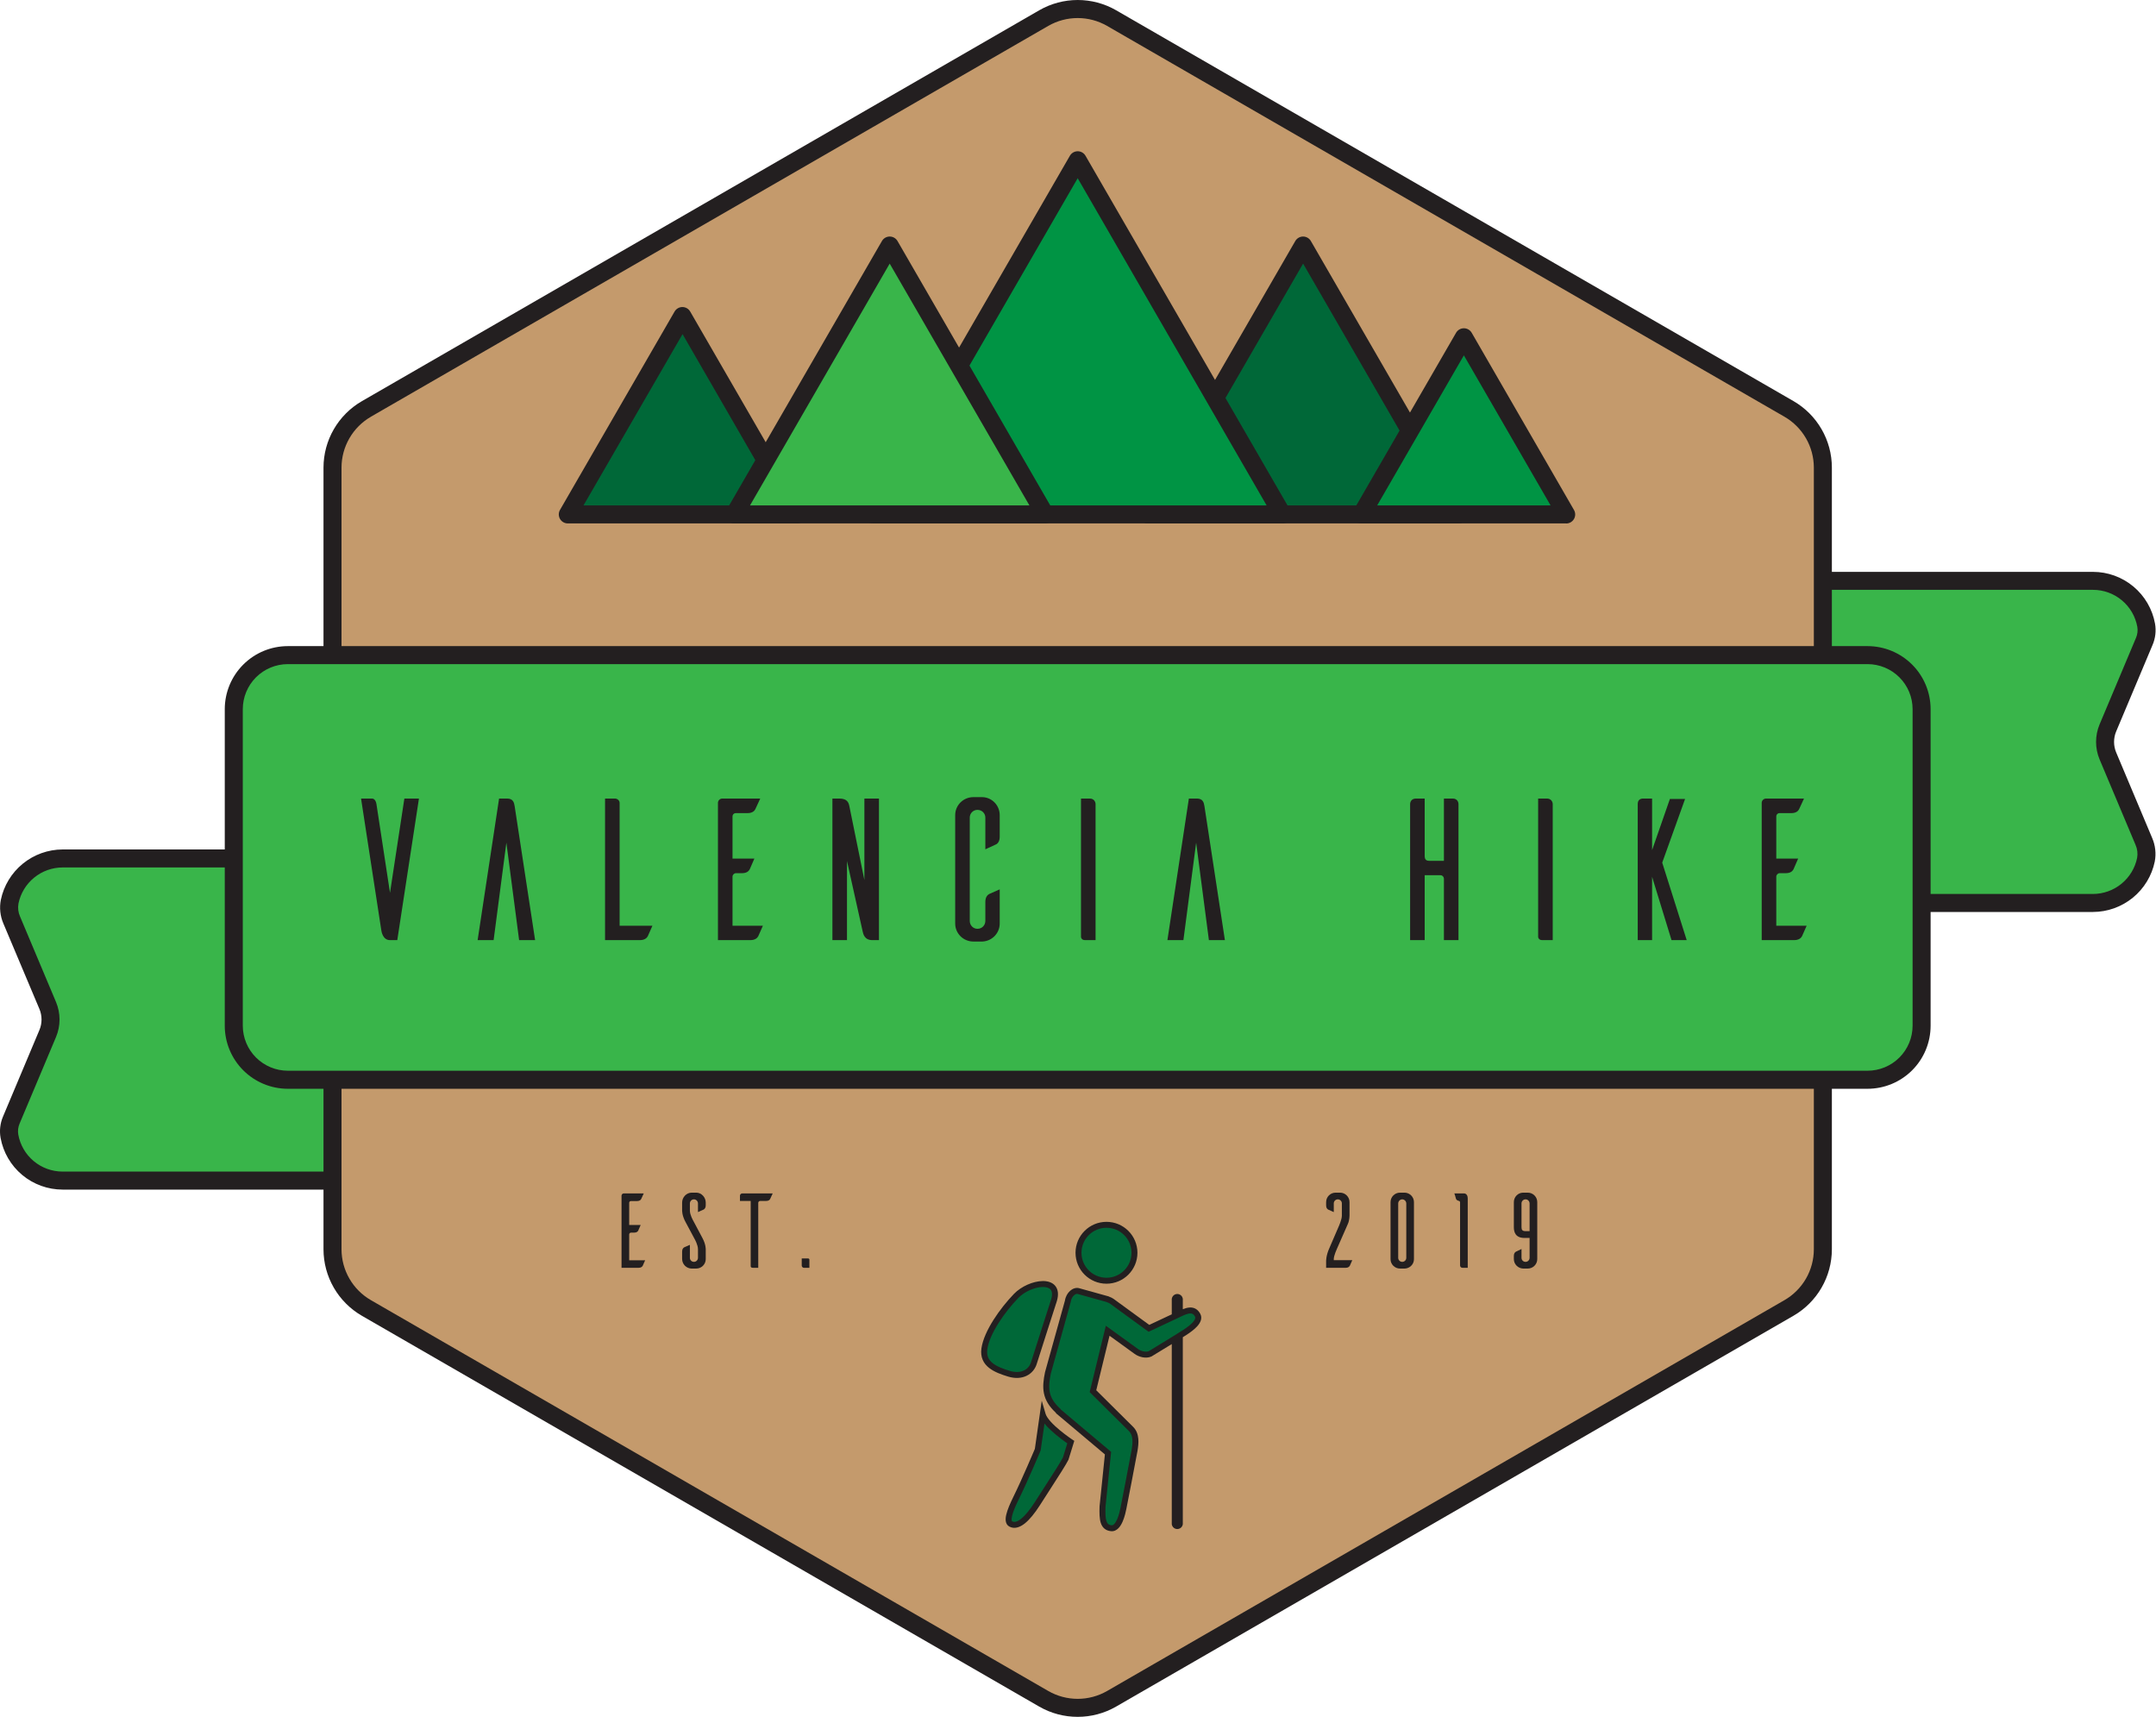 <svg width="560" height="446" viewBox="0 0 560 446" fill="none" xmlns="http://www.w3.org/2000/svg">
<g clip-path="url(#clip0_862_92)">
<path d="M207.39 306.658H16.265C12.98 306.644 9.803 305.485 7.282 303.381C4.761 301.277 3.052 298.36 2.452 295.133C2.207 293.714 2.377 292.254 2.942 290.928L12.401 268.451C12.884 267.302 13.132 266.068 13.132 264.822C13.132 263.575 12.884 262.341 12.401 261.192L3.056 238.979C2.4 237.482 2.21 235.822 2.509 234.215C3.166 231.05 4.891 228.207 7.395 226.161C9.899 224.115 13.03 222.991 16.265 222.976H207.39C211.111 222.988 214.675 224.47 217.305 227.099C219.935 229.729 221.417 233.291 221.428 237.009V292.63C221.416 296.347 219.933 299.908 217.303 302.537C214.673 305.165 211.11 306.647 207.39 306.658Z" fill="#39B54A"/>
<path d="M207.39 308.994H16.264C12.428 308.994 8.714 307.649 5.769 305.192C2.824 302.735 0.836 299.324 0.15 295.552C-0.181 293.684 0.039 291.761 0.785 290.016L10.24 267.539C10.602 266.676 10.789 265.749 10.789 264.813C10.789 263.877 10.602 262.95 10.24 262.087L0.882 239.887C0.046 237.953 -0.186 235.812 0.216 233.743C0.981 230.051 2.993 226.734 5.915 224.348C8.837 221.962 12.491 220.653 16.264 220.64H207.39C211.733 220.645 215.896 222.371 218.967 225.44C222.038 228.509 223.765 232.669 223.769 237.009V292.63C223.764 296.969 222.036 301.129 218.965 304.196C215.895 307.264 211.732 308.99 207.39 308.994ZM16.264 225.317C13.568 225.324 10.955 226.259 8.867 227.965C6.779 229.67 5.342 232.042 4.798 234.682C4.591 235.827 4.734 237.008 5.208 238.071L14.553 260.28C15.154 261.718 15.463 263.26 15.463 264.817C15.463 266.375 15.154 267.917 14.553 269.355L5.094 291.832C4.703 292.738 4.583 293.738 4.75 294.71C5.238 297.405 6.658 299.843 8.762 301.598C10.866 303.353 13.52 304.314 16.26 304.314H207.39C210.491 304.31 213.465 303.078 215.658 300.887C217.851 298.696 219.086 295.725 219.09 292.626V237.009C219.087 233.909 217.853 230.937 215.66 228.745C213.466 226.553 210.492 225.32 207.39 225.317H16.264Z" fill="#231F20"/>
<path d="M352.505 150.863H543.631C546.915 150.879 550.091 152.038 552.611 154.142C555.131 156.246 556.839 159.162 557.439 162.388C557.684 163.808 557.514 165.268 556.95 166.593L547.49 189.071C547.007 190.22 546.759 191.454 546.759 192.7C546.759 193.946 547.007 195.18 547.49 196.329L556.835 218.538C557.491 220.036 557.681 221.695 557.382 223.302C556.725 226.467 555 229.311 552.496 231.357C549.992 233.402 546.861 234.527 543.627 234.541H352.505C348.785 234.529 345.221 233.047 342.591 230.418C339.96 227.789 338.478 224.226 338.468 220.508V164.892C338.479 161.175 339.962 157.613 342.592 154.985C345.222 152.357 348.786 150.875 352.505 150.863Z" fill="#39B54A"/>
<path d="M543.631 236.881H352.505C348.163 236.877 343.999 235.151 340.928 232.082C337.858 229.013 336.131 224.852 336.126 220.512V164.892C336.135 160.555 337.865 156.399 340.935 153.334C344.005 150.269 348.166 148.545 352.505 148.541H543.631C547.467 148.541 551.181 149.886 554.126 152.343C557.071 154.8 559.06 158.211 559.746 161.983C560.075 163.848 559.854 165.768 559.111 167.51L549.655 189.987C549.293 190.85 549.107 191.777 549.107 192.713C549.107 193.649 549.293 194.576 549.655 195.439L558.996 217.643C559.837 219.576 560.076 221.717 559.679 223.787C558.913 227.478 556.9 230.793 553.978 233.177C551.056 235.561 547.403 236.869 543.631 236.881ZM352.505 153.203C349.404 153.207 346.431 154.439 344.237 156.631C342.044 158.822 340.81 161.793 340.805 164.892V220.512C340.809 223.612 342.042 226.585 344.236 228.777C346.429 230.969 349.403 232.202 352.505 232.205H543.631C546.328 232.197 548.939 231.262 551.027 229.556C553.115 227.851 554.553 225.479 555.097 222.84C555.304 221.694 555.161 220.513 554.687 219.45L545.342 197.242C544.742 195.804 544.433 194.262 544.433 192.704C544.433 191.147 544.742 189.604 545.342 188.167L554.802 165.69C555.195 164.784 555.314 163.784 555.146 162.812C554.657 160.117 553.237 157.679 551.133 155.924C549.03 154.169 546.376 153.207 543.635 153.208L352.505 153.203Z" fill="#231F20"/>
<path d="M95.162 106.23L271.125 4.703C273.799 3.159 276.832 2.346 279.919 2.346C283.007 2.346 286.04 3.159 288.713 4.703L464.677 106.23C467.351 107.773 469.572 109.992 471.116 112.664C472.66 115.336 473.474 118.367 473.475 121.453V324.508C473.474 327.594 472.66 330.625 471.116 333.297C469.572 335.969 467.351 338.188 464.677 339.731L288.713 441.259C286.04 442.803 283.007 443.616 279.919 443.616C276.832 443.616 273.799 442.803 271.125 441.259L95.162 339.731C92.488 338.188 90.268 335.969 88.724 333.297C87.181 330.625 86.368 327.594 86.368 324.508V121.449C86.369 118.364 87.182 115.334 88.725 112.663C90.269 109.991 92.489 107.773 95.162 106.23Z" fill="#C49A6C"/>
<path d="M279.919 445.944C276.424 445.95 272.988 445.038 269.957 443.299L93.993 341.767C90.966 340.016 88.453 337.501 86.704 334.475C84.955 331.449 84.031 328.016 84.026 324.521V121.449C84.031 117.954 84.955 114.521 86.704 111.495C88.453 108.469 90.966 105.954 93.993 104.203L269.957 2.657C272.989 0.916 276.424 0 279.921 0C283.418 0 286.854 0.916 289.886 2.657L465.85 104.189C468.875 105.942 471.387 108.457 473.135 111.483C474.884 114.509 475.807 117.941 475.812 121.435V324.508C475.807 328.003 474.884 331.434 473.135 334.461C471.387 337.487 468.875 340.002 465.85 341.754L289.886 443.286C286.854 445.03 283.417 445.946 279.919 445.944ZM95.161 106.23L96.33 108.253C94.015 109.595 92.093 111.52 90.755 113.836C89.417 116.152 88.71 118.779 88.705 121.453V324.508C88.71 327.182 89.416 329.808 90.754 332.124C92.092 334.439 94.015 336.363 96.33 337.704L272.294 439.236C274.614 440.568 277.243 441.269 279.919 441.269C282.595 441.269 285.224 440.568 287.544 439.236L463.504 337.704C465.819 336.364 467.742 334.44 469.081 332.124C470.419 329.809 471.125 327.182 471.129 324.508V121.449C471.124 118.774 470.418 116.147 469.08 113.831C467.742 111.515 465.819 109.59 463.504 108.249L287.54 6.721C285.22 5.389 282.59 4.688 279.915 4.688C277.239 4.688 274.61 5.389 272.29 6.721L96.326 108.249L95.161 106.23Z" fill="#231F20"/>
<path d="M177.265 82.109L192.145 107.865L207.024 133.617H177.265H147.505L162.385 107.865L177.265 82.109Z" fill="#006838"/>
<path d="M207.024 135.958H147.488C147.075 135.958 146.669 135.85 146.311 135.644C145.953 135.437 145.657 135.14 145.451 134.782C145.246 134.424 145.139 134.018 145.141 133.605C145.143 133.192 145.254 132.788 145.463 132.432L175.218 80.923C175.423 80.567 175.718 80.271 176.074 80.065C176.43 79.86 176.834 79.751 177.245 79.751C177.656 79.751 178.06 79.86 178.416 80.065C178.771 80.271 179.066 80.567 179.271 80.923L209.04 132.449C209.249 132.805 209.36 133.21 209.362 133.623C209.364 134.036 209.257 134.442 209.052 134.8C208.846 135.158 208.55 135.455 208.192 135.661C207.834 135.868 207.428 135.976 207.015 135.975L207.024 135.958ZM151.558 131.281H202.971L177.287 86.785L151.558 131.281Z" fill="#231F20"/>
<path d="M338.468 63.796L358.635 98.707L378.807 133.617H338.468H298.128L318.3 98.707L338.468 63.796Z" fill="#006838"/>
<path d="M378.83 135.958H298.124C297.711 135.958 297.305 135.85 296.948 135.644C296.59 135.437 296.293 135.14 296.088 134.782C295.882 134.424 295.775 134.018 295.777 133.605C295.78 133.192 295.891 132.788 296.1 132.432L336.435 62.611C336.64 62.254 336.935 61.959 337.291 61.753C337.647 61.547 338.05 61.439 338.462 61.439C338.873 61.439 339.276 61.547 339.632 61.753C339.988 61.959 340.283 62.254 340.488 62.611L380.827 132.432C381.037 132.788 381.148 133.192 381.15 133.605C381.152 134.018 381.045 134.424 380.839 134.782C380.634 135.14 380.337 135.437 379.98 135.644C379.622 135.85 379.216 135.958 378.803 135.958H378.83ZM302.182 131.281H374.755L338.468 68.472L302.182 131.281Z" fill="#231F20"/>
<path d="M380.227 87.622L393.515 110.62L406.803 133.617H380.227H353.656L366.944 110.62L380.227 87.622Z" fill="#009444"/>
<path d="M406.802 135.958H353.656C353.243 135.959 352.836 135.852 352.478 135.645C352.12 135.439 351.822 135.142 351.616 134.784C351.41 134.426 351.303 134.019 351.305 133.606C351.307 133.193 351.418 132.788 351.627 132.432L378.203 86.432C378.409 86.077 378.704 85.782 379.06 85.578C379.415 85.373 379.819 85.265 380.229 85.265C380.64 85.265 381.043 85.373 381.399 85.578C381.754 85.782 382.05 86.077 382.256 86.432L408.818 132.449C409.027 132.805 409.138 133.21 409.141 133.623C409.143 134.036 409.036 134.442 408.83 134.8C408.624 135.158 408.328 135.455 407.97 135.661C407.613 135.868 407.207 135.976 406.794 135.975L406.802 135.958ZM357.709 131.281H402.75L380.227 92.299L357.709 131.281Z" fill="#231F20"/>
<path d="M485.082 170.163H74.756C67.003 170.163 60.718 176.444 60.718 184.192V266.442C60.718 274.189 67.003 280.47 74.756 280.47H485.082C492.835 280.47 499.12 274.189 499.12 266.442V184.192C499.12 176.444 492.835 170.163 485.082 170.163Z" fill="#39B54A"/>
<path d="M485.082 282.806H74.756C70.414 282.801 66.252 281.076 63.182 278.008C60.112 274.94 58.386 270.78 58.381 266.441V184.192C58.386 179.853 60.112 175.693 63.182 172.625C66.252 169.557 70.414 167.832 74.756 167.827H485.082C489.424 167.831 493.587 169.556 496.657 172.624C499.727 175.692 501.453 179.853 501.457 184.192V266.441C501.453 270.781 499.727 274.941 496.657 278.009C493.587 281.077 489.424 282.802 485.082 282.806ZM74.756 172.503C71.656 172.508 68.684 173.741 66.492 175.932C64.301 178.123 63.068 181.094 63.064 184.192V266.441C63.071 269.537 64.306 272.504 66.497 274.692C68.688 276.881 71.658 278.112 74.756 278.117H485.082C488.183 278.113 491.156 276.88 493.348 274.689C495.541 272.498 496.774 269.527 496.778 266.428V184.192C496.774 181.093 495.541 178.122 493.348 175.931C491.156 173.739 488.183 172.507 485.082 172.503H74.756Z" fill="#231F20"/>
<path d="M279.919 41.623L306.494 87.622L333.065 133.617H279.919H226.772L253.348 87.622L279.919 41.623Z" fill="#009444"/>
<path d="M333.065 135.957H226.782C226.369 135.958 225.963 135.85 225.605 135.644C225.247 135.437 224.951 135.14 224.745 134.782C224.54 134.424 224.432 134.018 224.435 133.605C224.437 133.192 224.548 132.787 224.757 132.432L277.895 40.455C278.101 40.1 278.396 39.805 278.752 39.6C279.107 39.395 279.511 39.287 279.921 39.287C280.332 39.287 280.735 39.395 281.091 39.6C281.446 39.805 281.742 40.1 281.948 40.455L335.094 132.449C335.304 132.805 335.415 133.211 335.417 133.624C335.419 134.037 335.311 134.443 335.105 134.801C334.899 135.16 334.602 135.457 334.244 135.663C333.885 135.869 333.479 135.977 333.065 135.975V135.957ZM230.826 131.281H328.995L279.919 46.29L230.826 131.281Z" fill="#231F20"/>
<path d="M231.095 63.796L251.262 98.707L271.434 133.617H231.095H190.76L210.927 98.707L231.095 63.796Z" fill="#39B54A"/>
<path d="M271.434 135.958H190.755C190.342 135.959 189.936 135.85 189.579 135.644C189.221 135.437 188.924 135.14 188.719 134.782C188.513 134.424 188.406 134.018 188.408 133.605C188.41 133.192 188.522 132.788 188.731 132.432L229.07 62.611C229.274 62.254 229.569 61.958 229.924 61.752C230.28 61.546 230.684 61.438 231.095 61.438C231.506 61.438 231.91 61.546 232.267 61.752C232.623 61.958 232.918 62.254 233.123 62.611L273.458 132.432C273.667 132.788 273.779 133.192 273.781 133.605C273.783 134.018 273.676 134.424 273.47 134.782C273.265 135.14 272.968 135.437 272.611 135.644C272.253 135.85 271.847 135.959 271.434 135.958ZM194.808 131.281H267.381L231.09 68.472L194.808 131.281Z" fill="#231F20"/>
<path d="M294.665 325.402C294.665 329.413 291.412 332.665 287.398 332.665C283.384 332.665 280.13 329.413 280.13 325.402C280.13 321.39 283.384 318.138 287.398 318.138C291.412 318.138 294.665 321.39 294.665 325.402Z" fill="#006838"/>
<path fill-rule="evenodd" clip-rule="evenodd" d="M287.398 318.91C283.811 318.91 280.903 321.816 280.903 325.402C280.903 328.987 283.811 331.893 287.398 331.893C290.985 331.893 293.893 328.987 293.893 325.402C293.893 321.816 290.985 318.91 287.398 318.91ZM279.357 325.402C279.357 320.964 282.957 317.366 287.398 317.366C291.838 317.366 295.438 320.964 295.438 325.402C295.438 329.84 291.838 333.437 287.398 333.437C282.957 333.437 279.357 329.84 279.357 325.402Z" fill="#231F20"/>
<path d="M270.843 367.462L269.547 376.541C269.547 376.541 266.204 384.475 263.906 389.133C262.168 392.659 261.348 395.206 262.543 395.845C264.378 396.819 266.839 394.633 269.419 390.614C273.745 383.875 275.972 380.504 276.806 378.864L278.129 374.584C278.129 374.584 271.69 370.34 270.843 367.462Z" fill="#006838"/>
<path fill-rule="evenodd" clip-rule="evenodd" d="M270.581 363.834L271.584 367.244C271.746 367.792 272.209 368.491 272.913 369.273C273.601 370.037 274.454 370.81 275.296 371.508C276.137 372.204 276.953 372.813 277.56 373.249C277.863 373.467 278.113 373.641 278.287 373.759C278.374 373.819 278.441 373.864 278.487 373.895C278.51 373.91 278.527 373.922 278.538 373.929L278.551 373.938L278.554 373.94L279.038 374.259L277.524 379.155L277.494 379.214C276.808 380.564 275.218 383.032 272.401 387.406C271.701 388.493 270.925 389.697 270.069 391.031C268.763 393.066 267.448 394.701 266.182 395.707C264.936 396.697 263.514 397.235 262.181 396.527L262.179 396.526C261.62 396.227 261.339 395.709 261.246 395.15C261.157 394.62 261.227 394.015 261.373 393.395C261.667 392.146 262.341 390.562 263.213 388.792C264.354 386.479 265.758 383.345 266.88 380.781C267.441 379.5 267.929 378.365 268.278 377.55C268.452 377.143 268.592 376.815 268.687 376.59C268.735 376.478 268.771 376.392 268.796 376.333L270.581 363.834ZM269.547 376.541C270.259 376.841 270.259 376.841 270.259 376.841L270.22 376.932C270.195 376.992 270.158 377.079 270.11 377.193C270.014 377.419 269.874 377.748 269.699 378.157C269.349 378.975 268.858 380.114 268.296 381.4C267.172 383.967 265.756 387.128 264.599 389.474C263.734 391.23 263.128 392.682 262.877 393.749C262.75 394.286 262.73 394.659 262.77 394.896C262.804 395.103 262.868 395.143 262.907 395.164C263.408 395.43 264.134 395.361 265.221 394.498C266.289 393.649 267.495 392.181 268.768 390.197C269.642 388.836 270.429 387.614 271.135 386.519C273.9 382.225 275.424 379.859 276.087 378.572L277.222 374.901C277.065 374.792 276.875 374.658 276.659 374.503C276.032 374.054 275.186 373.422 274.311 372.697C273.438 371.974 272.522 371.147 271.765 370.306C271.603 370.127 271.446 369.943 271.296 369.757L270.297 376.749L270.259 376.841L269.547 376.541Z" fill="#231F20"/>
<path d="M311.077 341.622C310.054 339.691 308.259 340.388 306.45 341.252V337.655C306.466 337.559 306.461 337.461 306.435 337.368C306.409 337.274 306.363 337.187 306.3 337.113C306.237 337.039 306.159 336.98 306.07 336.939C305.982 336.898 305.886 336.877 305.789 336.877C305.692 336.877 305.596 336.898 305.507 336.939C305.419 336.98 305.341 337.039 305.278 337.113C305.215 337.187 305.169 337.274 305.143 337.368C305.117 337.461 305.112 337.559 305.127 337.655V341.882L298.424 345.029L288.814 338.021C288.514 337.81 288.182 337.647 287.831 337.541C287.786 337.511 287.739 337.484 287.69 337.461L280.104 335.35C279.064 335.059 277.63 336.166 277.361 337.995L272.188 356.585C271.394 360.419 271.372 363.262 274.795 366.409C274.832 366.482 274.877 366.551 274.927 366.616L287.796 377.445L286.371 391.319C286.265 394.744 286.468 396.727 288.642 396.952C290.675 397.163 291.571 392.941 291.782 391.874C291.782 391.874 294.384 378.582 294.697 376.709C295.011 374.836 295.205 372.623 293.815 371.208L283.888 361.353L287.712 345.655L295.174 351.054C296.148 351.754 297.643 352.12 298.742 351.644C298.742 351.644 302.358 349.44 305.127 347.739V395.828C305.153 395.985 305.234 396.127 305.355 396.23C305.476 396.333 305.63 396.389 305.789 396.389C305.948 396.389 306.102 396.333 306.223 396.23C306.344 396.127 306.425 395.985 306.45 395.828V346.906L307.773 346.078C309.754 344.786 311.848 343.063 311.077 341.622Z" fill="#006838"/>
<path fill-rule="evenodd" clip-rule="evenodd" d="M280.312 334.606C280.312 334.607 280.312 334.607 280.312 334.607L287.96 336.735L288.02 336.763C288.065 336.785 288.11 336.808 288.154 336.833C288.548 336.963 288.92 337.151 289.259 337.39L289.265 337.394L298.51 344.135L304.355 341.392V337.706C304.335 337.524 304.349 337.339 304.399 337.161C304.455 336.96 304.554 336.773 304.689 336.613C304.825 336.454 304.993 336.326 305.183 336.238C305.373 336.15 305.58 336.105 305.789 336.105C305.998 336.105 306.205 336.15 306.395 336.238C306.585 336.326 306.753 336.454 306.889 336.613C307.024 336.773 307.123 336.96 307.179 337.161C307.228 337.338 307.243 337.524 307.223 337.706V340.063C307.811 339.83 308.425 339.648 309.019 339.618C309.533 339.592 310.062 339.676 310.557 339.956C311.051 340.236 311.449 340.676 311.759 341.259C312.389 342.439 311.751 343.598 311.039 344.414C310.291 345.27 309.198 346.071 308.196 346.724L308.19 346.728L307.223 347.334V395.891L307.213 395.953C307.158 396.29 306.984 396.597 306.723 396.819C306.462 397.04 306.131 397.162 305.789 397.162C305.447 397.162 305.116 397.04 304.855 396.819C304.594 396.597 304.42 396.29 304.365 395.953L304.355 395.891V349.119C303.296 349.768 302.206 350.434 301.299 350.989C300.673 351.37 300.135 351.699 299.752 351.932L299.144 352.303L299.144 352.303C299.144 352.303 299.144 352.303 298.742 351.644L299.144 352.303L299.098 352.331L299.049 352.353C298.32 352.669 297.506 352.688 296.768 352.549C296.026 352.409 295.304 352.098 294.723 351.68L294.721 351.679L288.19 346.954L284.742 361.113L294.363 370.664L294.367 370.668C295.226 371.543 295.568 372.642 295.664 373.718C295.759 374.785 295.618 375.887 295.459 376.836C295.301 377.785 294.569 381.591 293.881 385.141C293.536 386.92 293.201 388.64 292.952 389.916C292.828 390.554 292.725 391.08 292.653 391.448L292.541 392.022C292.541 392.023 292.541 392.023 291.784 391.875L292.541 392.022L292.54 392.025C292.433 392.563 292.144 393.955 291.604 395.2C291.336 395.818 290.982 396.457 290.514 396.936C290.036 397.427 289.38 397.805 288.563 397.72M288.563 397.72C287.902 397.651 287.325 397.441 286.859 397.05C286.395 396.661 286.103 396.146 285.917 395.574C285.559 394.473 285.547 392.986 285.599 391.295L285.6 391.268L286.985 377.772L274.366 367.154L274.316 367.089C274.268 367.026 274.223 366.961 274.182 366.894C272.435 365.263 271.509 363.653 271.153 361.909C270.797 360.164 271.031 358.365 271.432 356.428L271.437 356.403L276.605 337.832C276.772 336.769 277.276 335.888 277.927 335.303C278.57 334.726 279.452 334.366 280.312 334.606M298.39 350.954L298.947 350.614C299.33 350.381 299.868 350.053 300.493 349.671C301.743 348.907 303.339 347.932 304.723 347.081L305.678 346.495V346.479L307.357 345.427C308.333 344.79 309.275 344.085 309.875 343.398C310.512 342.669 310.535 342.247 310.396 341.986L310.394 341.983C310.192 341.602 309.982 341.406 309.796 341.3C309.61 341.195 309.386 341.145 309.097 341.16C308.472 341.192 307.707 341.507 306.784 341.948L305.9 342.37V342.372L305.679 342.476L305.678 342.477L298.338 345.922L288.364 338.649C288.133 338.486 287.877 338.362 287.606 338.279L287.499 338.247L287.405 338.185C287.404 338.184 287.403 338.183 287.402 338.183L279.896 336.094C279.715 336.043 279.361 336.091 278.96 336.452C278.577 336.796 278.235 337.364 278.126 338.107L278.119 338.155L272.94 356.767C272.55 358.652 272.379 360.185 272.667 361.6C272.951 362.993 273.7 364.353 275.318 365.841L275.418 365.933L275.481 366.054C275.487 366.066 275.494 366.078 275.501 366.089L288.606 377.117L287.143 391.37C287.09 393.089 287.127 394.297 287.387 395.097C287.51 395.477 287.669 395.714 287.852 395.867C288.032 396.018 288.296 396.14 288.722 396.184L288.722 396.184C288.922 396.204 289.139 396.134 289.408 395.859C289.686 395.573 289.951 395.129 290.187 394.585C290.655 393.505 290.919 392.254 291.024 391.725C291.024 391.725 291.025 391.725 291.025 391.724L291.137 391.152C291.208 390.784 291.311 390.258 291.436 389.62C291.684 388.345 292.019 386.625 292.364 384.847C293.055 381.282 293.781 377.505 293.935 376.581C294.09 375.657 294.202 374.717 294.125 373.855C294.049 373.005 293.795 372.292 293.267 371.752L283.034 361.594L287.233 344.355L295.625 350.427C295.625 350.427 295.625 350.427 295.626 350.427C296.019 350.71 296.531 350.932 297.055 351.031C297.561 351.127 298.027 351.098 298.39 350.954Z" fill="#231F20"/>
<path d="M268.541 354.055C269.229 351.812 273.776 337.708 273.776 337.708C275.54 331.657 267.456 332.94 263.911 336.628C260.365 340.317 256.281 346.06 255.677 350.384C255.126 354.35 258.649 355.778 262.05 356.814C265.45 357.85 267.853 356.294 268.541 354.055Z" fill="#006838"/>
<path fill-rule="evenodd" clip-rule="evenodd" d="M274.069 333.972C274.866 334.921 274.996 336.283 274.517 337.924L274.514 337.935L274.511 337.945L273.776 337.708C274.511 337.945 274.511 337.945 274.511 337.945L274.511 337.946L274.314 338.555C274.189 338.945 274.008 339.505 273.79 340.184C273.353 341.541 272.763 343.374 272.152 345.276C270.928 349.086 269.622 353.166 269.279 354.281C268.875 355.597 267.962 356.721 266.649 357.357C265.335 357.995 263.679 358.118 261.824 357.553C260.128 357.036 258.265 356.386 256.9 355.303C256.206 354.751 255.619 354.072 255.252 353.222C254.884 352.37 254.756 351.392 254.911 350.278L254.911 350.277C255.236 347.954 256.476 345.326 258.037 342.856C259.607 340.37 261.548 337.971 263.353 336.094C265.263 334.107 268.365 332.772 270.825 332.744C272.056 332.73 273.291 333.045 274.069 333.972ZM273.037 337.482C273.436 336.104 273.217 335.36 272.885 334.964C272.533 334.545 271.856 334.276 270.843 334.288C268.816 334.311 266.104 335.461 264.467 337.163C262.727 338.974 260.853 341.292 259.344 343.68C257.825 346.084 256.721 348.49 256.442 350.49M273.037 337.482L272.844 338.082C272.718 338.472 272.538 339.032 272.319 339.71C271.882 341.068 271.292 342.901 270.681 344.804C269.459 348.607 268.148 352.7 267.802 353.828C267.519 354.751 266.886 355.526 265.975 355.968C265.066 356.409 263.82 356.546 262.274 356.076C260.57 355.556 258.971 354.974 257.862 354.093C257.319 353.663 256.916 353.177 256.671 352.61C256.428 352.047 256.321 351.359 256.442 350.49" fill="#231F20"/>
<path d="M163.426 327.35H167.571C167.35 327.847 167.018 328.62 166.935 328.786C166.797 329.034 166.493 329.311 165.858 329.311H161.437V310.533C161.465 310.229 161.713 309.98 162.045 309.98H167.212L166.549 311.416C166.438 311.665 166.134 311.969 165.499 311.969H163.896C163.62 311.969 163.426 312.162 163.426 312.438V318.182H166.41C166.189 318.679 165.858 319.48 165.775 319.645C165.637 319.894 165.361 320.17 164.725 320.17H163.896C163.647 320.17 163.426 320.391 163.426 320.64V327.35Z" fill="#231F20"/>
<path d="M182.757 314.178C182.591 314.261 181.817 314.62 181.292 314.84V312.604C181.292 311.996 180.823 311.527 180.242 311.527C179.662 311.527 179.192 311.996 179.192 312.604V314.454C179.192 315.586 180.049 317.05 180.049 317.05L182.425 321.523C183.392 323.291 183.309 324.588 183.309 324.588V327.046C183.309 328.399 182.204 329.504 180.823 329.504H179.579C178.253 329.449 177.203 328.372 177.175 327.046V325.058C177.175 324.423 177.479 324.119 177.728 323.981C177.894 323.926 178.695 323.567 179.192 323.346V326.715C179.192 327.295 179.662 327.764 180.242 327.764C180.823 327.764 181.292 327.295 181.292 326.687V324.478C181.292 323.346 180.436 321.855 180.436 321.855L178.06 317.409C177.093 315.641 177.175 314.343 177.175 314.343V312.355C177.175 311.002 178.281 309.787 179.662 309.787H180.906C182.232 309.815 183.309 311.03 183.309 312.355V313.101C183.309 313.736 183.005 314.04 182.757 314.178Z" fill="#231F20"/>
<path d="M200.706 309.98L200.042 311.416C199.932 311.665 199.628 311.941 198.993 311.941H197.445C197.169 311.941 196.975 312.162 196.948 312.41V329.311H195.539C195.069 329.311 194.986 329.034 194.986 328.896V311.941H192.195V310.588C192.195 310.256 192.472 309.98 192.803 309.98H200.706Z" fill="#231F20"/>
<path d="M210.233 329.311H208.823C208.52 329.311 208.271 329.062 208.243 328.758V326.881H209.901C210.233 326.881 210.233 327.184 210.233 327.184V329.311Z" fill="#231F20"/>
<path d="M108.816 207.418L103.191 244.193H101.299C99.406 244.193 99.091 241.934 99.038 241.619L93.781 207.418H96.672C96.935 207.418 97.566 207.628 97.776 208.837L101.299 231.9L105.031 207.418H108.816Z" fill="#231F20"/>
<path d="M138.989 244.193H134.837L131.525 218.871L128.213 244.193H124.06L129.632 207.418H131.682C133.259 207.418 133.522 208.416 133.68 209.415L138.989 244.193Z" fill="#231F20"/>
<path d="M160.941 240.463H169.457C169.036 241.409 168.405 242.88 168.248 243.195C167.985 243.668 167.407 244.193 166.197 244.193H157.156V207.418H159.784C160.415 207.471 160.941 207.944 160.941 208.574V240.463Z" fill="#231F20"/>
<path d="M190.264 240.463H198.149C197.728 241.409 197.098 242.88 196.94 243.195C196.677 243.668 196.099 244.193 194.89 244.193H186.479V208.469C186.531 207.891 187.004 207.418 187.635 207.418H197.466L196.204 210.15C195.994 210.623 195.415 211.201 194.206 211.201H191.157C190.632 211.201 190.264 211.569 190.264 212.094V223.021H195.941C195.52 223.967 194.89 225.491 194.732 225.806C194.469 226.279 193.943 226.804 192.734 226.804H191.157C190.684 226.804 190.264 227.224 190.264 227.697V240.463Z" fill="#231F20"/>
<path d="M228.303 207.418V244.193H226.568C224.518 244.193 224.202 242.565 224.045 241.829L219.997 223.652V244.193H216.212V207.418H217.947C220.049 207.418 220.417 208.416 220.628 209.467L224.518 228.59V207.418H228.303Z" fill="#231F20"/>
<path d="M259.666 231.007V239.885C259.666 242.407 257.668 244.456 255.145 244.561H252.832C250.203 244.561 248.101 242.459 248.101 239.885V211.726C248.101 209.152 250.203 207.051 252.832 207.051H255.145C257.668 207.103 259.666 209.204 259.666 211.726V217.348C259.666 218.556 259.14 219.134 258.667 219.344L255.933 220.605V212.357C255.933 211.253 255.04 210.36 253.883 210.36C252.779 210.36 251.886 211.253 251.886 212.357V239.202C251.886 240.358 252.779 241.251 253.883 241.251C255.04 241.251 255.933 240.358 255.933 239.202V234.264C255.933 233.056 256.459 232.478 256.932 232.215C257.248 232.057 258.719 231.427 259.666 231.007Z" fill="#231F20"/>
<path d="M280.778 207.418H283.038C284.142 207.418 284.563 208.259 284.563 208.889V244.193H281.882C280.988 244.193 280.83 243.668 280.778 243.405V207.418Z" fill="#231F20"/>
<path d="M318.154 244.193H314.001L310.689 218.871L307.378 244.193H303.225L308.797 207.418H310.847C312.424 207.418 312.687 208.416 312.845 209.415L318.154 244.193Z" fill="#231F20"/>
<path d="M375.043 207.418H377.303C378.46 207.418 378.828 208.259 378.828 208.889V244.193H375.043V228.17C374.99 227.697 374.622 227.329 374.149 227.329H370.049V244.193H366.264V208.889C366.264 208.259 366.632 207.418 367.788 207.418H370.049V222.286C370.049 223.337 370.469 223.599 371.363 223.599H375.043V207.418Z" fill="#231F20"/>
<path d="M399.519 207.418H401.78C402.884 207.418 403.304 208.259 403.304 208.889V244.193H400.623C399.73 244.193 399.572 243.668 399.519 243.405V207.418Z" fill="#231F20"/>
<path d="M438.105 244.193H434.162L429.115 227.75V244.193H425.383V208.837C425.383 207.681 426.172 207.471 426.592 207.418H429.115V220.815L433.741 207.523H437.684L431.744 224.072L438.105 244.193Z" fill="#231F20"/>
<path d="M461.372 240.463H469.257C468.837 241.409 468.206 242.88 468.048 243.195C467.785 243.668 467.207 244.193 465.998 244.193H457.587V208.469C457.64 207.891 458.113 207.418 458.744 207.418H468.574L467.312 210.15C467.102 210.623 466.524 211.201 465.315 211.201H462.266C461.74 211.201 461.372 211.569 461.372 212.094V223.021H467.049C466.629 223.967 465.998 225.491 465.84 225.806C465.578 226.279 465.052 226.804 463.843 226.804H462.266C461.793 226.804 461.372 227.224 461.372 227.697V240.463Z" fill="#231F20"/>
<path d="M347.486 311.527C346.906 311.527 346.436 311.996 346.436 312.576V314.84C345.911 314.62 345.138 314.261 344.972 314.178C344.723 314.04 344.447 313.736 344.447 313.101V312.245C344.447 310.892 345.552 309.787 346.906 309.787H348.067C349.42 309.787 350.526 310.892 350.526 312.245V315.586C350.526 315.586 350.553 316.939 350.084 317.933L347.293 324.285C347.293 324.285 346.436 326.135 346.436 327.019V327.322H351.244C351.023 327.847 350.691 328.593 350.609 328.758C350.47 329.007 350.166 329.311 349.531 329.311H344.447V327.626C344.447 327.626 344.392 326.163 345.276 324.229L347.68 318.651C347.68 318.651 348.536 316.774 348.536 315.807V312.576C348.536 311.996 348.067 311.527 347.486 311.527Z" fill="#231F20"/>
<path d="M363.639 309.787H364.883C366.209 309.842 367.259 310.919 367.259 312.245V327.074C367.259 328.399 366.181 329.449 364.883 329.504H363.639C362.285 329.504 361.18 328.399 361.18 327.074V312.245C361.18 310.892 362.285 309.787 363.639 309.787ZM364.219 327.764C364.8 327.764 365.269 327.295 365.269 326.715V312.604C365.269 312.024 364.8 311.527 364.219 311.527C363.639 311.527 363.169 312.024 363.169 312.604V326.715C363.169 327.295 363.639 327.764 364.219 327.764Z" fill="#231F20"/>
<path d="M377.747 309.98H380.179C380.179 309.98 381.229 309.87 381.229 311.306V329.311H379.847C379.516 329.311 379.239 329.034 379.239 328.703V312.383C379.239 312.162 379.184 311.969 378.88 311.913C378.493 311.83 378.272 311.61 378.189 311.416C378.107 311.251 377.968 310.477 377.747 309.98Z" fill="#231F20"/>
<path d="M395.585 309.787H396.828C398.182 309.787 399.287 310.892 399.287 312.245V327.046C399.287 328.399 398.182 329.504 396.828 329.504H395.612C394.286 329.449 393.208 328.372 393.208 327.046V326.19C393.208 325.555 393.512 325.251 393.761 325.113C393.927 325.03 394.7 324.644 395.198 324.423V326.687C395.198 327.295 395.64 327.764 396.248 327.764C396.828 327.764 397.298 327.295 397.298 326.687V321.551H395.971C393.623 321.551 393.208 320.032 393.208 318.762V312.245C393.208 310.919 394.258 309.815 395.585 309.787ZM397.298 319.784V312.604C397.298 311.996 396.828 311.527 396.248 311.527C395.695 311.527 395.253 311.941 395.198 312.493V318.762C395.198 319.48 395.446 319.784 396.248 319.784H397.298Z" fill="#231F20"/>
</g>
<defs>
<clipPath id="clip0_862_92">
<rect width="560" height="446" fill="white"/>
</clipPath>
</defs>
</svg>
